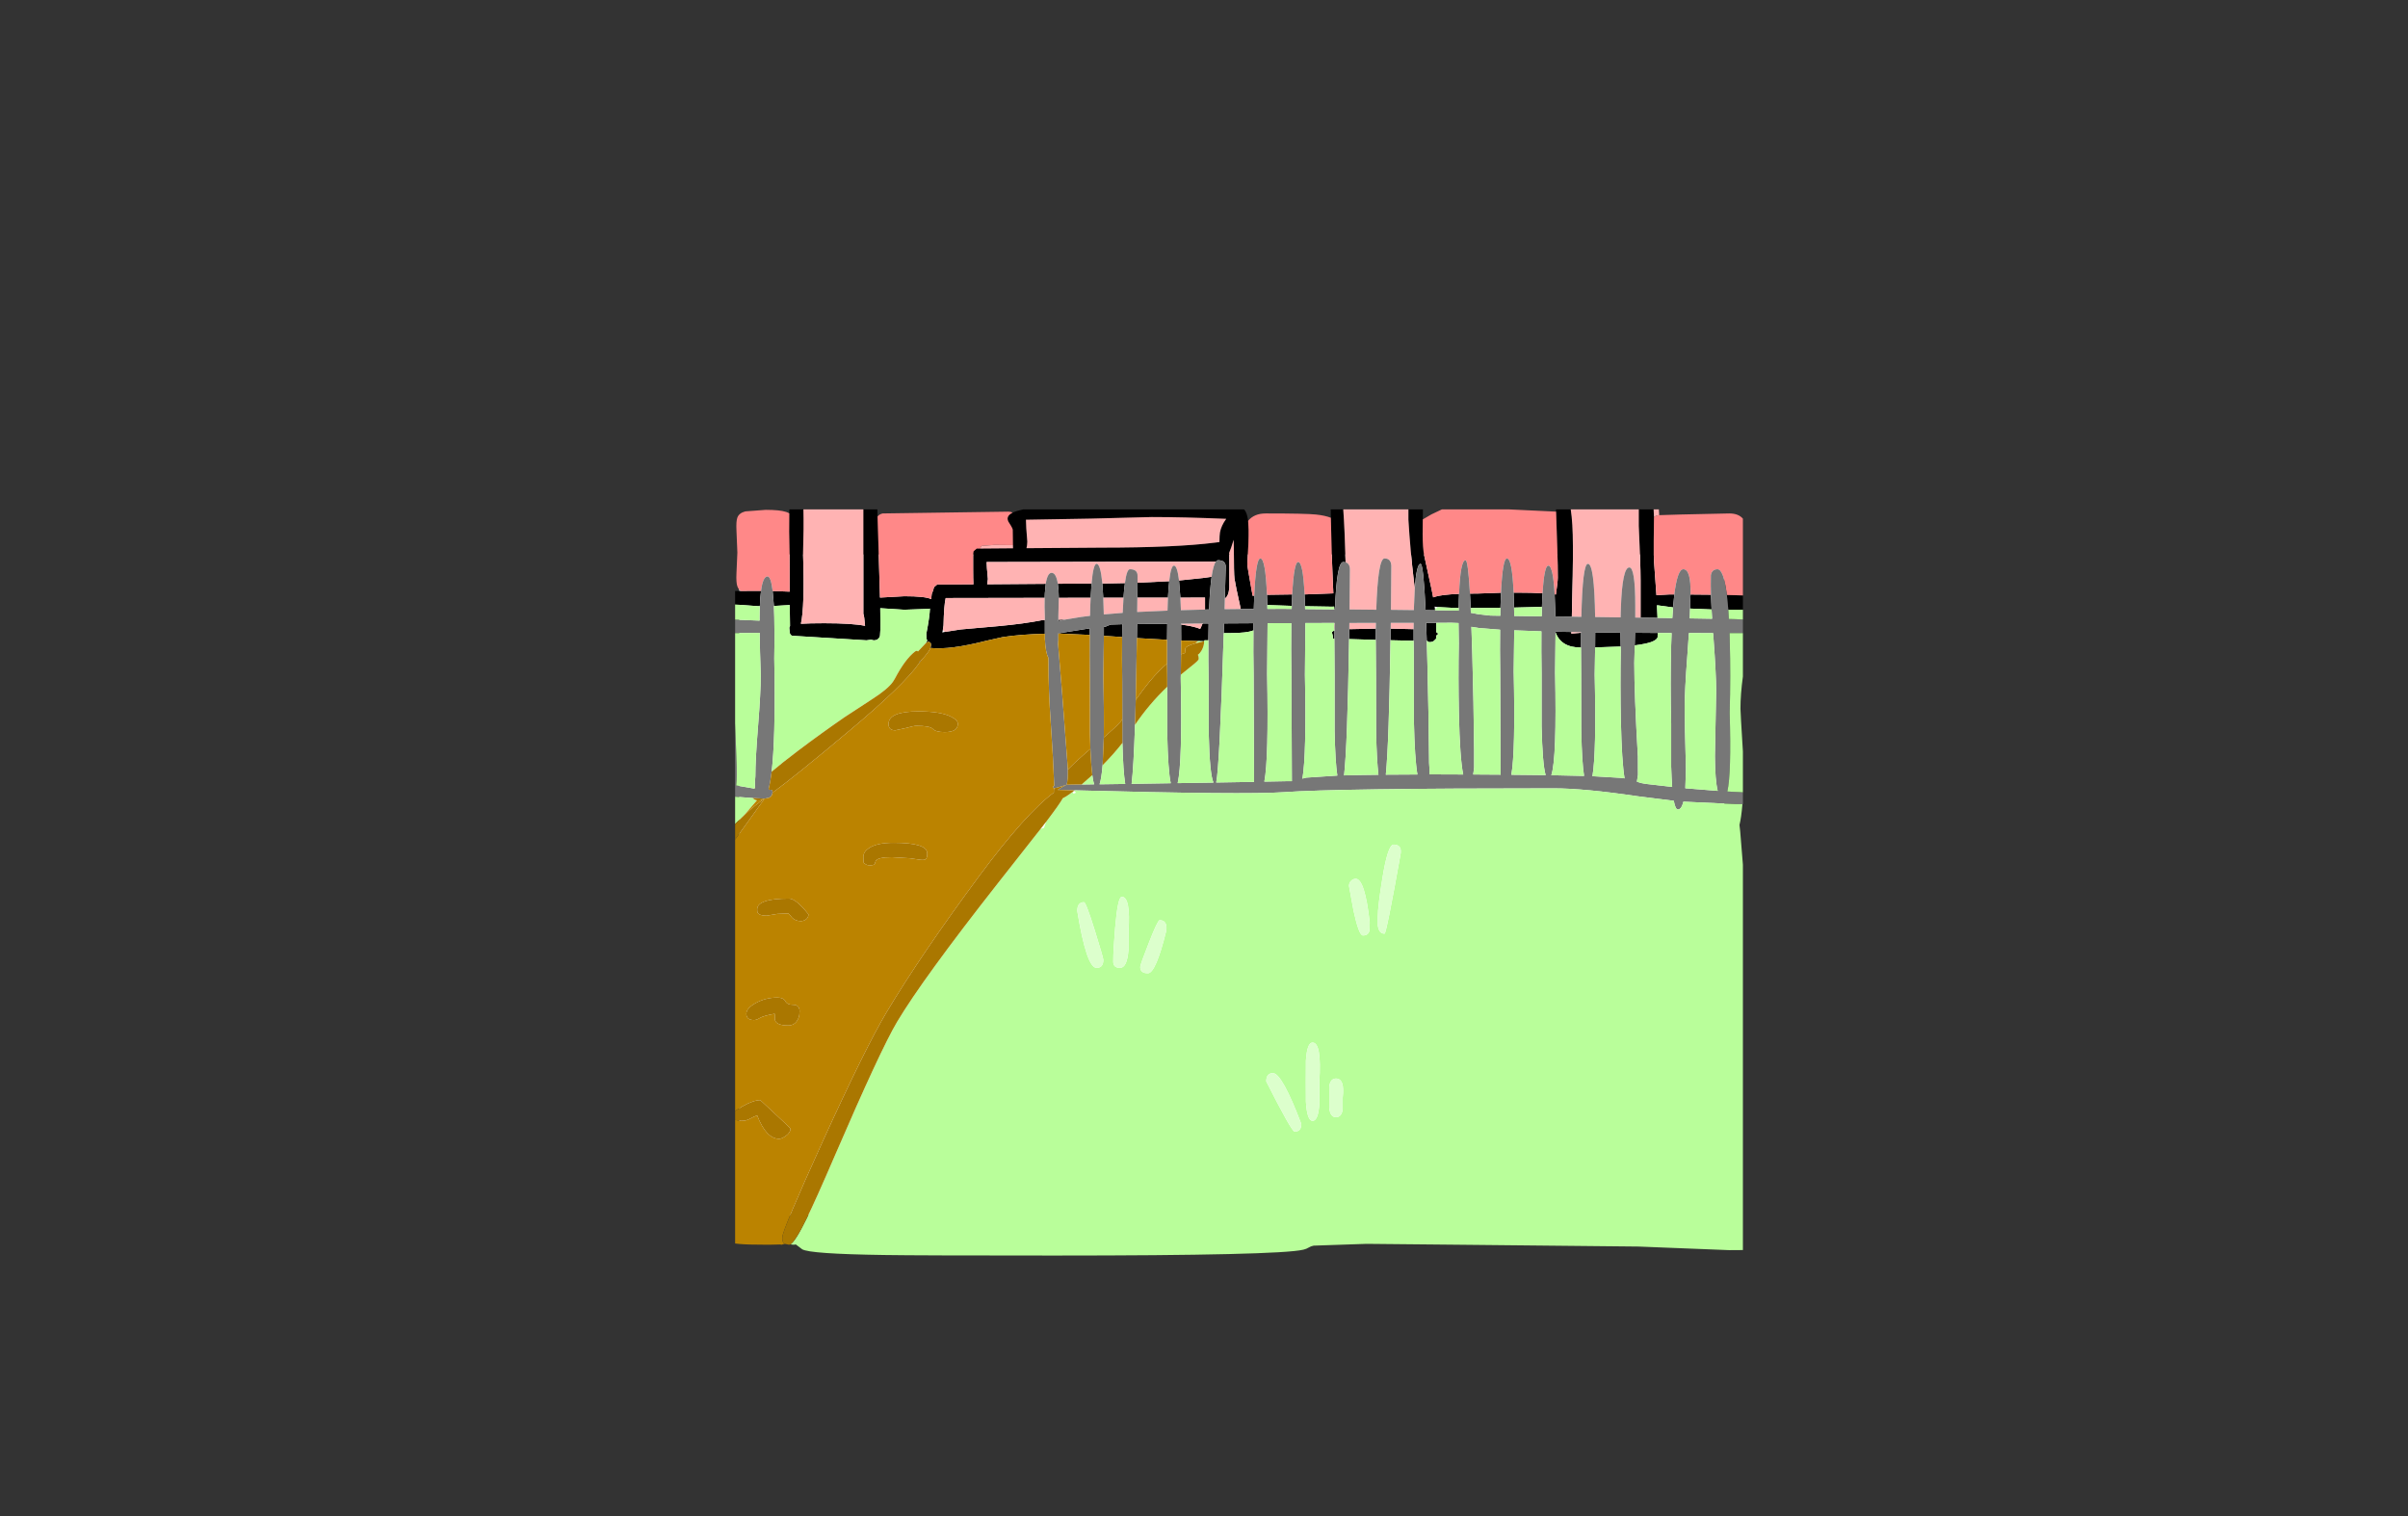 <?xml version="1.0" encoding="UTF-8" standalone="no"?>
<svg xmlns:xlink="http://www.w3.org/1999/xlink" height="842.55px" width="1337.95px" xmlns="http://www.w3.org/2000/svg">
  <rect width="100%" height="100%" fill="#333333" stroke="none"/>
  <g transform="matrix(1, 0, 0, 1, 407.45, 285.05)">
    <use height="4.5" transform="matrix(5.487, 0.0, 0.0, 81.567, 3.288, 23.017)" width="99.75" xlink:href="#shape0"/>
    <use height="414.6" transform="matrix(1.0, 0.0, 0.0, 1.0, 1.0, -2.0)" width="559.95" xlink:href="#shape1"/>
  </g>
  <defs>
    <g id="shape0" transform="matrix(1, 0, 0, 1, 49.85, -2.5)">
      <path d="M49.9 7.0 L-49.85 7.0 -49.85 2.5 49.9 2.5 49.9 7.0" fill="#ffffff" fill-rule="evenodd" stroke="none"/>
    </g>
    <g id="shape1" transform="matrix(1, 0, 0, 1, -1.0, 2.0)">
      <path d="M31.1 0.2 L31.15 -2.0 38.95 -2.0 Q39.2 7.75 38.75 22.5 39.7 52.3 37.55 61.55 42.2 61.25 50.5 61.25 66.15 61.25 73.2 62.7 72.75 57.05 72.25 56.0 L72.25 -2.0 80.05 -2.0 80.15 1.9 80.15 1.95 80.75 21.7 81.5 47.0 95.0 46.25 Q106.7 46.25 109.95 47.85 L110.25 45.0 Q111.25 42.75 111.5 41.25 L113.25 39.75 133.4 39.65 Q133.25 36.55 133.25 31.0 L133.25 24.25 Q133.25 22.0 133.5 21.25 L135.25 19.75 137.25 19.75 155.4 19.6 155.35 17.85 155.25 9.5 Q155.25 8.7 154.35 7.25 L152.8 4.75 Q151.35 1.7 155.15 -0.15 L155.25 -0.2 Q157.3 -1.2 161.05 -2.0 L283.75 -2.0 Q285.45 -0.45 286.05 4.35 L286.3 9.2 Q286.4 15.8 285.6 28.5 285.6 29.75 288.1 43.55 L288.5 45.7 288.55 46.05 288.7 46.0 289.45 45.9 289.2 53.3 281.95 53.35 Q278.9 39.6 278.45 36.4 278.1 33.9 278.1 19.0 L278.0 14.9 Q276.5 19.85 275.45 22.3 L275.6 22.75 275.6 41.5 Q275.15 46.4 273.1 47.45 L273.6 30.1 Q273.75 26.25 269.35 26.25 268.7 26.25 268.1 27.05 L268.1 27.0 140.75 27.25 Q140.75 29.5 141.45 36.7 L141.05 39.6 173.6 39.35 173.1 44.55 173.0 47.15 118.0 47.25 Q117.05 51.15 116.8 62.4 L116.4 65.1 116.1 66.4 117.65 66.05 126.4 64.7 147.35 62.85 Q161.55 61.55 171.85 59.5 L173.1 59.5 173.1 67.1 Q159.3 67.45 149.7 68.95 L140.5 71.0 Q120.4 76.15 109.55 75.0 L109.8 73.85 Q110.15 72.0 108.8 71.65 L108.0 71.55 106.9 72.4 107.65 71.0 107.85 70.7 107.5 70.5 Q107.25 69.6 107.25 67.1 109.1 57.65 109.25 53.1 L108.8 53.25 95.0 53.75 81.65 52.9 81.75 64.1 81.5 68.25 Q80.8 70.75 78.0 70.75 L76.5 70.4 74.0 70.75 33.25 68.25 Q31.25 68.25 31.25 65.25 31.05 64.0 31.15 63.5 31.2 63.15 31.5 62.9 L31.35 51.15 22.55 51.65 21.85 43.35 31.3 43.7 31.25 22.5 Q30.9 9.35 31.1 0.2 M332.0 2.65 L331.95 -2.0 338.9 -2.0 Q339.7 9.05 340.2 27.4 L338.85 27.25 Q335.25 27.25 334.3 53.55 L333.95 53.55 333.85 52.0 332.45 52.05 317.65 51.8 317.4 45.25 333.4 44.65 333.15 39.2 Q332.4 22.9 332.1 6.35 L332.0 2.65 M375.1 -2.0 L383.15 -2.0 383.15 -1.45 383.1 3.55 383.0 11.75 Q383.05 19.45 383.85 23.5 L388.0 42.55 388.85 46.9 389.3 46.7 Q393.15 45.35 403.25 44.95 L403.1 48.75 403.05 52.75 400.85 52.75 391.2 52.25 389.65 52.0 389.85 53.2 389.95 54.05 384.65 54.0 Q383.45 28.25 381.85 28.25 379.6 28.25 378.65 41.95 L378.15 37.9 Q376.15 20.95 375.1 3.75 L375.1 -2.0 M457.15 -0.75 L457.1 -1.85 457.1 -2.0 465.3 -2.0 Q466.45 5.2 466.5 18.25 466.6 31.95 465.9 57.6 L456.8 57.5 456.35 45.2 457.05 45.3 Q458.1 38.15 458.1 36.0 458.1 23.55 457.15 -0.75 M503.1 -2.0 L511.35 -2.0 511.55 2.3 511.55 2.45 511.4 15.65 Q511.3 23.75 511.6 27.5 L512.9 45.65 520.35 45.25 522.85 45.25 522.15 52.45 513.2 51.25 513.5 58.25 504.1 58.15 504.1 37.5 Q504.1 27.75 503.1 7.1 L503.1 -2.0 M560.95 45.8 L560.95 53.75 553.85 53.75 552.85 53.75 552.05 45.55 560.95 45.8 M1.0 50.85 L1.0 43.35 4.15 43.3 14.0 43.25 15.4 43.25 Q14.9 46.75 14.75 51.75 L13.5 51.75 1.8 50.9 1.0 50.85 M543.2 45.4 L543.55 53.6 531.6 53.1 531.6 50.1 531.85 45.3 543.2 45.4 M449.65 44.6 Q449.4 47.95 449.3 52.15 L433.8 52.55 433.55 44.25 435.35 44.25 Q443.9 44.25 449.65 44.6 M426.55 44.3 L426.25 52.65 409.7 52.75 409.3 44.8 413.85 44.75 426.55 44.3 M310.55 45.25 L310.3 51.6 296.7 51.15 296.5 45.45 310.55 45.25 M265.75 35.45 Q264.8 42.1 264.35 53.6 L262.1 53.65 262.1 47.0 248.4 47.05 247.65 37.5 261.1 36.1 265.75 35.45 M242.2 37.9 Q241.8 41.65 241.5 47.05 L224.5 47.05 224.6 38.75 242.2 37.9 M217.6 38.95 Q217.1 42.25 216.8 47.1 L205.55 47.1 205.05 39.2 217.6 38.95 M199.05 39.25 L198.55 47.1 180.85 47.15 Q180.8 42.4 180.3 39.3 L190.35 39.25 199.05 39.25 M184.25 59.25 L180.6 60.1 180.6 59.3 182.35 59.25 184.25 59.25 M180.6 67.0 L180.6 66.75 181.35 66.75 197.1 64.25 198.05 64.1 198.05 67.75 181.6 67.0 180.6 67.0 M513.6 66.65 L513.6 66.85 513.55 69.15 Q512.95 70.65 509.85 71.75 506.75 72.8 500.85 73.55 L501.0 66.55 513.6 66.65 M478.85 74.7 L478.9 66.35 492.95 66.5 493.05 74.2 478.85 74.7 M465.65 66.1 L465.6 67.0 471.05 66.55 471.0 74.75 470.85 74.75 Q459.85 74.75 456.85 66.25 L456.85 65.95 465.65 66.1 M357.0 64.25 L356.95 70.5 342.15 70.05 342.25 64.55 357.0 64.25 M334.0 65.35 L333.95 69.8 333.35 69.75 Q333.1 70.75 333.1 68.25 L332.65 66.5 Q332.6 65.75 334.0 65.35 M390.55 61.05 L390.6 63.25 390.6 66.25 Q392.45 67.1 390.6 68.1 L390.6 68.55 Q390.55 69.9 390.3 70.1 L389.95 70.35 Q389.0 71.75 386.85 71.75 386.15 71.75 385.45 71.0 L385.3 71.0 384.95 61.05 390.55 61.05 M365.15 70.7 L365.25 64.25 378.0 64.55 378.0 71.0 365.15 70.7 M270.1 16.15 Q270.15 12.15 270.4 10.8 271.05 7.1 273.85 3.25 249.85 2.25 232.5 2.25 199.85 3.25 162.6 3.75 162.6 7.3 163.35 15.9 163.3 18.05 162.9 19.55 L204.35 19.25 Q245.8 19.25 267.75 16.45 L270.1 16.15 M272.5 66.75 L272.7 61.35 289.05 61.25 289.0 65.2 Q285.55 66.75 275.35 66.75 L272.5 66.75 M260.9 61.4 L264.1 61.4 Q263.95 65.95 263.95 70.7 L262.85 70.75 261.85 70.7 261.6 71.25 258.15 71.15 248.85 70.85 248.8 61.95 Q254.4 62.75 257.6 63.75 L259.4 64.4 260.15 62.85 Q260.25 62.0 260.9 61.4 M224.25 69.5 L224.35 61.7 241.1 61.55 241.0 70.45 224.25 69.5 M205.9 68.25 L205.9 63.25 206.6 63.25 209.6 62.0 216.15 61.8 216.05 68.95 215.6 68.9 205.9 68.25 M104.35 81.85 L103.15 83.6 103.45 82.6 104.35 81.85" fill="#000000" fill-rule="evenodd" stroke="none"/>
      <path d="M4.15 43.3 Q2.8 42.3 2.25 40.75 1.5 38.65 1.75 33.45 L2.25 22.0 1.75 9.75 Q1.5 4.5 2.25 2.55 3.2 0.0 6.7 -0.9 L18.0 -1.75 Q25.8 -1.75 29.3 -0.6 30.3 -0.3 31.1 0.2 30.9 9.35 31.25 22.5 L31.3 43.7 21.85 43.35 Q20.9 35.25 19.0 35.25 16.45 35.25 15.4 43.25 L14.0 43.25 4.15 43.3 M80.15 1.9 Q81.35 0.55 83.0 0.25 L152.85 -0.75 Q154.2 -0.75 155.15 -0.15 151.35 1.7 152.8 4.75 L154.35 7.25 Q155.25 8.7 155.25 9.5 L155.35 17.85 145.05 17.75 138.05 18.3 Q137.45 18.65 137.25 19.75 L135.25 19.75 133.5 21.25 Q133.25 22.0 133.25 24.25 L133.25 31.0 Q133.25 36.55 133.4 39.65 L113.25 39.75 111.5 41.25 Q111.25 42.75 110.25 45.0 L109.95 47.85 Q106.7 46.25 95.0 46.25 L81.5 47.0 80.75 21.7 80.15 1.95 80.15 1.9 M286.05 4.35 Q289.35 0.25 295.85 0.25 318.3 0.25 323.75 0.85 328.9 1.4 332.0 2.65 L332.1 6.35 Q332.4 22.9 333.15 39.2 L333.4 44.65 317.4 45.25 Q316.55 27.25 313.85 27.25 311.5 27.25 310.55 45.25 L296.5 45.45 Q295.65 25.25 292.85 25.25 290.35 25.25 289.45 45.9 L288.7 46.0 288.5 45.7 288.1 43.55 Q285.6 29.75 285.6 28.5 286.4 15.8 286.3 9.2 L286.05 4.35 M383.1 3.55 L387.9 0.75 393.7 -2.0 431.05 -2.0 457.15 -0.75 Q458.1 23.55 458.1 36.0 458.1 38.15 457.05 45.3 L456.35 45.2 Q455.45 29.25 452.85 29.25 450.55 29.25 449.65 44.6 443.9 44.25 435.35 44.25 L433.55 44.25 Q432.7 25.25 429.85 25.25 427.45 25.25 426.55 44.3 L413.85 44.75 409.3 44.8 Q408.2 26.25 406.85 26.25 404.0 26.25 403.25 44.95 393.15 45.35 389.3 46.7 L388.85 46.9 388.0 42.55 383.85 23.5 Q383.05 19.45 383.0 11.75 L383.1 3.55 M514.45 1.2 Q518.95 0.95 553.35 0.25 558.5 0.25 560.95 3.15 L560.95 45.8 552.05 45.55 Q550.25 31.25 546.85 31.25 543.75 31.25 543.15 34.5 L543.1 40.1 543.2 45.4 531.85 45.3 Q532.15 31.25 527.85 31.25 524.6 31.25 522.85 45.25 L520.35 45.25 512.9 45.65 511.6 27.5 Q511.3 23.75 511.4 15.65 L511.55 2.45 511.55 2.3 Q512.65 1.35 513.85 1.25 L514.45 1.2" fill="#ff8888" fill-rule="evenodd" stroke="none"/>
      <path d="M38.95 -2.0 L72.25 -2.0 72.25 56.0 Q72.75 57.05 73.2 62.7 66.15 61.25 50.5 61.25 42.2 61.25 37.55 61.55 39.7 52.3 38.75 22.5 39.2 7.75 38.95 -2.0 M338.9 -2.0 L375.1 -2.0 375.1 3.75 Q376.15 20.95 378.15 37.9 L378.65 41.95 378.15 53.0 378.15 53.95 365.4 53.8 365.6 29.5 Q365.5 25.25 361.85 25.25 358.15 25.25 357.25 53.75 L342.4 53.6 342.6 31.5 Q342.6 28.1 340.2 27.4 339.7 9.05 338.9 -2.0 M465.3 -2.0 L503.1 -2.0 503.1 7.1 Q504.1 27.75 504.1 37.5 L504.1 58.15 501.15 58.1 501.15 51.2 Q501.1 30.25 497.85 30.25 493.95 30.25 493.15 52.8 L493.0 58.0 478.85 57.8 Q478.4 28.25 474.85 28.25 471.85 28.25 471.2 57.7 L465.9 57.6 Q466.6 31.95 466.5 18.25 466.45 5.2 465.3 -2.0 M511.35 -2.0 L514.25 -2.0 514.45 1.2 513.85 1.25 Q512.65 1.35 511.55 2.3 L511.35 -2.0 M281.95 53.35 L272.95 53.45 273.1 47.45 Q275.15 46.4 275.6 41.5 L275.6 22.75 275.45 22.3 Q276.5 19.85 278.0 14.9 L278.1 19.0 Q278.1 33.9 278.45 36.4 278.9 39.6 281.95 53.35 M268.1 27.05 Q266.7 28.95 265.75 35.45 L261.1 36.1 247.65 37.5 Q246.65 29.25 244.85 29.25 243.15 29.25 242.2 37.9 L224.6 38.75 224.6 35.1 Q224.75 31.25 220.35 31.25 218.6 31.25 217.6 38.95 L205.05 39.2 Q204.0 28.25 201.85 28.25 200.0 28.25 199.05 39.25 L190.35 39.25 180.3 39.3 Q179.35 33.25 176.85 33.25 174.55 33.25 173.6 39.35 L141.05 39.6 141.45 36.7 Q140.75 29.5 140.75 27.25 L268.1 27.0 268.1 27.05 M262.1 53.65 L248.7 54.0 248.4 47.05 262.1 47.0 262.1 53.65 M241.5 47.05 L241.25 54.25 224.4 55.0 224.5 47.05 241.5 47.05 M216.8 47.1 L216.35 55.5 205.85 56.35 205.55 47.1 216.8 47.1 M198.55 47.1 Q198.3 51.6 198.2 57.15 L193.35 57.75 184.25 59.25 182.35 59.25 180.6 59.3 180.6 57.35 180.85 47.15 198.55 47.1 M173.0 47.15 Q172.85 51.95 173.1 57.6 L173.1 59.5 171.85 59.5 Q161.55 61.55 147.35 62.85 L126.4 64.7 117.65 66.05 116.4 65.1 116.8 62.4 Q117.05 51.15 118.0 47.25 L173.0 47.15 M465.65 66.1 L471.05 66.2 471.05 66.55 465.6 67.0 465.65 66.1 M357.0 64.25 L342.25 64.55 342.3 61.1 357.05 61.05 357.0 64.25 M333.9 61.1 L334.1 61.1 334.0 65.35 Q333.55 63.9 333.9 61.1 M378.0 64.55 L365.25 64.25 365.3 61.05 378.05 61.05 378.0 64.55 M288.5 45.7 L288.7 46.0 288.55 46.05 288.5 45.7 M270.1 16.15 L267.75 16.45 Q245.8 19.25 204.35 19.25 L162.9 19.55 Q163.3 18.05 163.35 15.9 162.6 7.3 162.6 3.75 199.85 3.25 232.5 2.25 249.85 2.25 273.85 3.25 271.05 7.1 270.4 10.8 270.15 12.15 270.1 16.15 M260.9 61.4 Q260.25 62.0 260.15 62.85 L259.4 64.4 257.6 63.75 Q254.4 62.75 248.8 61.95 L248.8 61.5 260.9 61.4 M137.25 19.75 Q137.45 18.65 138.05 18.3 L145.05 17.75 155.35 17.85 155.4 19.6 137.25 19.75" fill="#ffb3b3" fill-rule="evenodd" stroke="none"/>
      <path d="M560.95 59.2 L560.95 66.75 558.35 66.75 553.55 66.75 553.65 70.9 Q554.2 90.8 553.6 110.85 554.6 144.9 552.3 154.75 L560.95 155.2 560.95 161.75 560.7 161.75 556.85 161.75 527.9 160.4 Q526.8 164.75 524.85 164.75 523.45 164.75 522.55 159.9 L502.55 157.4 Q472.7 153.0 455.85 153.0 335.1 153.0 305.5 155.15 284.65 156.6 189.6 154.1 L180.2 153.85 Q182.9 152.05 185.25 151.0 L188.4 150.9 193.55 150.85 200.45 150.75 Q199.9 148.95 199.45 145.6 198.8 140.3 198.4 131.1 L198.15 122.25 198.1 90.75 Q197.9 78.85 198.05 67.75 L198.05 64.1 197.1 64.25 181.35 66.75 180.6 66.75 180.6 67.0 180.6 70.5 180.45 72.75 182.6 98.75 185.6 138.5 185.85 142.6 Q186.0 148.0 185.25 151.0 179.8 152.75 178.3 152.9 L177.7 152.75 Q177.45 152.1 177.9 151.8 L178.3 151.65 Q177.8 137.3 176.35 116.2 175.1 98.15 175.1 82.6 L175.05 80.4 Q173.5 77.75 173.1 69.85 L173.1 67.1 173.1 59.5 173.1 57.6 Q172.85 51.95 173.0 47.15 L173.1 44.55 173.6 39.35 Q174.55 33.25 176.85 33.25 179.35 33.25 180.3 39.3 180.8 42.4 180.85 47.15 L180.6 57.35 180.6 59.3 180.6 60.1 184.25 59.25 193.35 57.75 198.2 57.15 Q198.3 51.6 198.55 47.1 L199.05 39.25 Q200.0 28.25 201.85 28.25 204.0 28.25 205.05 39.2 L205.55 47.1 205.85 56.35 216.35 55.5 216.8 47.1 Q217.1 42.25 217.6 38.95 218.6 31.25 220.35 31.25 224.75 31.25 224.6 35.1 L224.6 38.75 224.5 47.05 224.4 55.0 241.25 54.25 241.5 47.05 Q241.8 41.65 242.2 37.9 243.15 29.25 244.85 29.25 246.65 29.25 247.65 37.5 L248.4 47.05 248.7 54.0 262.1 53.65 264.35 53.6 Q264.8 42.1 265.75 35.45 266.7 28.95 268.1 27.05 268.7 26.25 269.35 26.25 273.75 26.25 273.6 30.1 L273.1 47.45 272.95 53.45 281.95 53.35 289.2 53.3 289.45 45.9 Q290.35 25.25 292.85 25.25 295.65 25.25 296.5 45.45 L296.7 51.15 296.75 53.3 304.85 53.25 310.25 53.3 310.3 51.6 310.55 45.25 Q311.5 27.25 313.85 27.25 316.55 27.25 317.4 45.25 L317.65 51.8 317.7 53.4 333.95 53.55 334.3 53.55 Q335.25 27.25 338.85 27.25 L340.2 27.4 Q342.6 28.1 342.6 31.5 L342.4 53.6 357.25 53.75 Q358.15 25.25 361.85 25.25 365.5 25.25 365.6 29.5 L365.4 53.8 378.15 53.95 378.15 53.0 378.65 41.95 Q379.6 28.25 381.85 28.25 383.45 28.25 384.65 54.0 L389.95 54.05 402.85 54.25 403.0 54.3 403.0 54.25 403.05 52.75 403.1 48.75 403.25 44.95 Q404.0 26.25 406.85 26.25 408.2 26.25 409.3 44.8 L409.7 52.75 409.8 55.45 414.0 56.25 420.6 57.0 426.15 57.1 426.15 56.55 426.25 52.65 426.55 44.3 Q427.45 25.25 429.85 25.25 432.7 25.25 433.55 44.25 L433.8 52.55 433.9 57.2 449.15 57.4 449.3 52.15 Q449.4 47.95 449.65 44.6 450.55 29.25 452.85 29.25 455.45 29.25 456.35 45.2 L456.8 57.5 465.9 57.6 471.2 57.7 Q471.85 28.25 474.85 28.25 478.4 28.25 478.85 57.8 L493.0 58.0 493.15 52.8 Q493.95 30.25 497.85 30.25 501.1 30.25 501.15 51.2 L501.15 58.1 504.1 58.15 513.5 58.25 521.75 58.4 522.15 52.45 522.85 45.25 Q524.6 31.25 527.85 31.25 532.15 31.25 531.85 45.3 L531.6 50.1 531.6 53.1 531.4 58.55 543.85 58.75 543.55 53.6 543.2 45.4 543.1 40.1 543.15 34.5 Q543.75 31.25 546.85 31.25 550.25 31.25 552.05 45.55 L552.85 53.75 553.15 58.9 557.0 59.0 560.95 59.2 M1.0 157.65 L1.0 116.8 1.75 137.0 Q2.25 146.25 1.6 151.4 L11.75 153.15 12.1 153.2 12.05 152.75 Q11.85 150.05 12.25 146.25 12.25 136.95 13.75 118.4 15.25 99.85 15.25 90.0 14.75 76.4 14.65 66.6 L1.0 66.75 1.0 59.25 14.6 59.8 14.6 57.45 Q14.6 54.4 14.75 51.75 14.9 46.75 15.4 43.25 16.45 35.25 19.0 35.25 20.9 35.25 21.85 43.35 L22.55 51.65 22.75 57.85 Q23.05 69.2 22.75 80.75 L22.95 93.8 Q23.1 108.45 22.75 120.5 22.35 134.8 21.3 143.75 20.6 149.6 19.65 153.15 L19.75 153.8 21.35 153.85 Q21.75 153.95 21.75 155.1 L21.75 155.45 Q21.6 157.5 19.75 158.25 L17.4 158.7 17.35 158.7 17.3 158.7 16.95 158.7 10.85 158.4 1.0 157.65 M500.85 73.55 L500.6 83.25 Q500.6 100.5 502.6 135.35 L502.65 145.5 502.05 149.3 Q504.2 150.15 506.85 150.5 L521.65 152.2 Q521.3 147.5 521.1 141.0 L521.1 117.0 Q520.55 94.75 521.1 73.5 L521.35 66.7 513.6 66.65 501.0 66.55 500.85 73.55 M493.05 74.2 L492.95 66.5 478.9 66.35 478.85 74.7 478.6 89.85 Q479.6 133.3 477.35 146.25 L493.4 147.2 495.2 147.45 Q493.65 138.15 493.15 115.2 492.75 95.9 493.1 76.35 L493.05 74.2 M530.95 66.7 L530.1 79.0 Q528.6 98.5 528.6 108.25 528.6 116.3 529.3 142.55 L528.95 152.95 546.95 154.4 Q545.5 148.65 545.4 135.2 L546.1 99.0 Q546.1 89.7 544.6 69.35 L544.4 66.75 530.95 66.7 M410.1 63.25 L410.6 78.65 Q411.35 104.9 411.6 131.35 L411.6 141.5 411.1 145.3 426.35 145.4 426.1 88.0 Q425.9 76.35 426.05 64.85 L414.2 63.9 410.1 63.25 M433.6 88.0 Q434.6 132.45 432.3 145.45 L451.35 145.65 Q449.6 139.85 449.1 118.4 L449.1 88.75 Q448.9 76.8 449.0 65.75 L433.9 65.2 433.6 88.0 M471.05 66.55 L471.05 66.2 465.65 66.1 456.85 65.95 456.85 66.25 456.6 88.6 Q457.6 136.65 454.5 145.7 L472.7 146.1 Q471.5 138.55 471.15 121.1 L471.1 90.1 471.0 74.75 471.05 66.55 M356.95 70.5 L357.0 64.25 357.05 61.05 342.3 61.1 342.25 64.55 342.15 70.05 Q341.2 129.65 339.35 145.8 347.5 145.55 358.45 145.45 357.5 137.6 357.15 121.5 L357.1 90.0 356.95 70.5 M334.0 65.35 L334.1 61.1 333.9 61.1 317.85 61.15 317.6 90.0 Q318.5 134.75 316.2 147.6 L318.3 147.05 335.6 145.9 Q334.45 138.4 334.1 121.25 L334.1 90.5 333.95 69.8 334.0 65.35 M385.3 71.0 L385.65 83.55 Q386.35 111.2 386.6 139.0 386.95 142.65 386.8 145.25 L392.35 145.25 405.55 145.3 Q403.7 136.6 403.15 111.2 402.75 91.9 403.1 72.35 L402.95 61.15 399.1 61.0 390.55 61.05 384.95 61.05 385.3 71.0 M365.25 64.25 L365.15 70.7 Q364.3 128.15 362.55 145.4 L380.1 145.3 Q378.6 136.45 378.15 115.65 L378.1 79.25 378.0 71.0 378.0 64.55 378.05 61.05 365.3 61.05 365.25 64.25 M289.0 65.2 L289.05 61.25 272.7 61.35 272.5 66.75 Q270.15 141.55 268.3 149.75 L289.35 149.4 289.1 89.5 Q288.85 77.3 289.0 65.2 M263.95 70.7 Q263.95 65.95 264.1 61.4 L260.9 61.4 248.8 61.5 248.8 61.95 248.85 70.85 248.8 78.55 248.65 89.85 248.6 91.6 Q249.55 138.65 246.9 150.1 L266.8 149.8 Q264.7 145.45 264.15 122.5 L264.1 94.0 Q263.85 81.85 263.95 70.7 M304.05 61.2 L296.85 61.25 296.6 89.5 Q297.5 136.75 295.05 149.25 L308.6 149.0 310.35 149.0 310.1 90.0 Q309.85 75.55 310.05 61.2 L304.05 61.2 M241.0 70.45 L241.1 61.55 224.35 61.7 224.25 69.5 223.6 103.85 223.2 117.7 Q222.4 141.6 221.3 150.5 L243.05 150.15 Q241.55 143.2 241.1 122.9 L241.1 96.55 241.1 91.75 241.0 83.7 241.0 70.45 M216.05 68.95 L216.15 61.8 209.6 62.0 206.6 63.25 205.9 63.25 205.9 68.25 205.6 90.6 Q206.05 111.0 205.85 124.7 L205.2 140.15 Q204.55 147.7 203.5 150.75 L217.75 150.55 Q216.6 143.65 216.2 127.75 L216.15 125.25 216.15 114.7 216.1 93.75 Q215.85 80.85 216.05 68.95" fill="#777777" fill-rule="evenodd" stroke="none"/>
      <path d="M560.95 53.75 L560.95 59.2 557.0 59.0 553.15 58.9 552.85 53.75 553.85 53.75 560.95 53.75 M560.95 66.75 L560.95 90.85 Q559.6 100.65 559.6 108.75 559.6 110.8 560.95 132.5 L560.95 155.2 552.3 154.75 Q554.6 144.9 553.6 110.85 554.2 90.8 553.65 70.9 L553.55 66.75 558.35 66.75 560.95 66.75 M560.7 161.75 Q560.05 169.35 559.05 173.35 L559.45 176.9 560.95 195.4 560.95 409.55 553.35 409.6 502.85 407.6 408.85 406.65 351.85 406.1 322.45 407.1 Q320.9 407.4 319.7 408.15 318.45 408.95 316.7 409.35 302.9 412.6 178.35 412.6 102.5 412.6 83.75 412.3 42.3 411.7 38.25 409.1 L34.75 406.45 33.5 406.6 31.7 406.4 Q34.45 404.85 40.75 392.0 45.7 381.95 56.3 357.35 81.85 298.1 91.0 282.75 105.25 258.85 146.85 205.9 L170.65 175.65 Q171.65 175.2 172.6 175.0 L173.85 171.55 Q181.35 161.7 183.1 158.45 185.0 157.65 188.7 154.85 L188.7 155.8 189.9 155.75 190.3 155.1 189.35 154.5 189.35 154.35 189.6 154.1 Q284.65 156.6 305.5 155.15 335.1 153.0 455.85 153.0 472.7 153.0 502.55 157.4 L522.55 159.9 Q523.45 164.75 524.85 164.75 526.8 164.75 527.9 160.4 L556.85 161.75 560.7 161.75 M1.0 172.8 L1.0 157.65 10.85 158.4 Q11.55 159.35 13.15 159.65 L5.95 168.0 1.0 172.8 M1.0 116.8 L1.0 66.75 14.65 66.6 Q14.75 76.4 15.25 90.0 15.25 99.85 13.75 118.4 12.25 136.95 12.25 146.25 11.85 150.05 12.05 152.75 L11.75 153.15 1.6 151.4 Q2.25 146.25 1.75 137.0 L1.0 116.8 M1.0 59.25 L1.0 50.85 1.8 50.9 13.5 51.75 14.75 51.75 Q14.6 54.4 14.6 57.45 L14.6 59.8 1.0 59.25 M543.55 53.6 L543.85 58.75 531.4 58.55 531.6 53.1 543.55 53.6 M522.15 52.45 L521.75 58.4 513.5 58.25 513.2 51.25 522.15 52.45 M449.3 52.15 L449.15 57.4 433.9 57.2 433.8 52.55 449.3 52.15 M426.25 52.65 L426.15 56.55 426.15 57.1 420.6 57.0 414.0 56.25 409.8 55.45 409.7 52.75 426.25 52.65 M403.05 52.75 L403.0 54.25 403.0 54.3 402.85 54.25 389.95 54.05 389.85 53.2 391.3 52.65 391.2 52.25 400.85 52.75 403.05 52.75 M333.95 53.55 L317.7 53.4 317.65 51.8 332.45 52.05 333.85 52.0 333.95 53.55 M310.3 51.6 L310.25 53.3 304.85 53.25 296.75 53.3 296.7 51.15 310.3 51.6 M199.45 145.6 Q199.9 148.95 200.45 150.75 L193.55 150.85 198.25 146.7 199.45 145.6 M500.85 73.55 Q506.75 72.8 509.85 71.75 512.95 70.65 513.55 69.15 L513.6 66.85 513.6 66.65 521.35 66.7 521.1 73.5 Q520.55 94.75 521.1 117.0 L521.1 141.0 Q521.3 147.5 521.65 152.2 L506.85 150.5 Q504.2 150.15 502.05 149.3 L502.65 145.5 502.6 135.35 Q500.6 100.5 500.6 83.25 L500.85 73.55 M478.85 74.7 L493.05 74.2 493.1 76.35 Q492.75 95.9 493.15 115.2 493.65 138.15 495.2 147.45 L493.4 147.2 477.35 146.25 Q479.6 133.3 478.6 89.85 L478.85 74.7 M530.95 66.7 L544.4 66.75 544.6 69.35 Q546.1 89.7 546.1 99.0 L545.4 135.2 Q545.5 148.65 546.95 154.4 L528.95 152.95 529.3 142.55 Q528.6 116.3 528.6 108.25 528.6 98.5 530.1 79.0 L530.95 66.7 M433.6 88.0 L433.9 65.2 449.0 65.75 Q448.9 76.8 449.1 88.75 L449.1 118.4 Q449.6 139.85 451.35 145.65 L432.3 145.45 Q434.6 132.45 433.6 88.0 M410.1 63.25 L414.2 63.9 426.05 64.85 Q425.9 76.35 426.1 88.0 L426.35 145.4 411.1 145.3 411.6 141.5 411.6 131.35 Q411.35 104.9 410.6 78.65 L410.1 63.25 M471.0 74.75 L471.1 90.1 471.15 121.1 Q471.5 138.55 472.7 146.1 L454.5 145.7 Q457.6 136.65 456.6 88.6 L456.85 66.25 Q459.85 74.75 470.85 74.75 L471.0 74.75 M342.15 70.05 L356.95 70.5 357.1 90.0 357.15 121.5 Q357.5 137.6 358.45 145.45 347.5 145.55 339.35 145.8 341.2 129.65 342.15 70.05 M333.9 61.1 Q333.55 63.9 334.0 65.35 332.6 65.75 332.65 66.5 L333.1 68.25 Q333.1 70.75 333.35 69.75 L333.95 69.8 334.1 90.5 334.1 121.25 Q334.45 138.4 335.6 145.9 L318.3 147.05 316.2 147.6 Q318.5 134.75 317.6 90.0 L317.85 61.15 333.9 61.1 M390.55 61.05 L399.1 61.0 402.95 61.15 403.1 72.35 Q402.75 91.9 403.15 111.2 403.7 136.6 405.55 145.3 L392.35 145.25 386.8 145.25 Q386.95 142.65 386.6 139.0 386.35 111.2 385.65 83.55 L385.3 71.0 385.45 71.0 Q386.15 71.75 386.85 71.75 389.0 71.75 389.95 70.35 L390.3 70.1 Q390.55 69.9 390.6 68.55 L390.6 68.1 Q392.45 67.1 390.6 66.25 L390.6 63.25 390.55 61.05 M365.15 70.7 L378.0 71.0 378.1 79.25 378.15 115.65 Q378.6 136.45 380.1 145.3 L362.55 145.4 Q364.3 128.15 365.15 70.7 M325.65 327.75 L325.6 316.1 Q327.0 294.25 321.85 294.25 318.8 294.25 318.15 304.25 L318.1 316.25 318.15 327.15 Q318.8 337.75 321.85 337.75 325.1 337.75 325.65 327.75 M331.1 330.6 Q331.7 335.75 334.85 335.75 338.0 335.75 338.6 331.25 L338.6 324.85 Q339.85 314.25 334.85 314.25 331.7 314.25 331.1 318.75 L331.1 325.1 331.1 330.6 M343.4 204.25 Q342.1 205.4 342.1 207.25 L344.65 221.15 Q347.6 234.75 349.85 234.75 352.7 234.75 353.4 232.25 353.6 231.4 353.6 227.35 350.85 203.25 345.85 203.25 344.5 203.25 343.4 204.25 M370.6 190.35 Q372.0 184.25 366.85 184.25 363.65 184.25 360.6 203.25 358.1 218.75 358.1 224.25 L358.1 229.15 Q358.7 233.75 361.85 233.75 362.85 233.75 370.6 190.35 M272.5 66.75 L275.35 66.75 Q285.55 66.75 289.0 65.2 288.85 77.3 289.1 89.5 L289.35 149.4 268.3 149.75 Q270.15 141.55 272.5 66.75 M258.15 71.15 L261.6 71.25 261.85 70.7 262.85 70.75 263.95 70.7 Q263.85 81.85 264.1 94.0 L264.15 122.5 Q264.7 145.45 266.8 149.8 L246.9 150.1 Q249.55 138.65 248.6 91.6 L248.65 89.85 255.2 84.55 Q258.6 81.85 258.6 81.1 258.65 79.7 258.1 78.8 259.25 78.0 260.1 76.55 261.6 74.0 261.6 71.25 L256.7 72.45 258.15 71.15 M304.05 61.2 L310.05 61.2 Q309.85 75.55 310.1 90.0 L310.35 149.0 308.6 149.0 295.05 149.25 Q297.5 136.75 296.6 89.5 L296.85 61.25 304.05 61.2 M241.1 96.55 L241.1 122.9 Q241.55 143.2 243.05 150.15 L221.3 150.5 Q222.4 141.6 223.2 117.7 230.95 106.25 241.1 96.55 M216.2 127.75 Q216.6 143.65 217.75 150.55 L203.5 150.75 Q204.55 147.7 205.2 140.15 211.45 133.85 216.2 127.75 M22.55 51.65 L31.35 51.15 31.5 62.9 Q31.2 63.15 31.15 63.5 31.05 64.0 31.25 65.25 31.25 68.25 33.25 68.25 L74.0 70.75 76.5 70.4 78.0 70.75 Q80.8 70.75 81.5 68.25 L81.75 64.1 81.65 52.9 95.0 53.75 108.8 53.25 109.25 53.1 Q109.1 57.65 107.25 67.1 107.25 69.6 107.5 70.5 L107.85 70.7 107.65 71.0 106.9 72.4 102.6 76.95 Q102.0 76.2 101.0 76.95 95.5 81.15 89.85 91.9 L88.65 93.85 Q85.65 98.0 77.2 103.4 L61.75 113.5 Q48.7 122.5 35.85 132.2 27.05 138.85 21.3 143.75 22.35 134.8 22.75 120.5 23.1 108.45 22.95 93.8 L22.75 80.75 Q23.05 69.2 22.75 57.85 L22.55 51.65 M315.6 339.5 Q304.85 311.25 299.85 311.25 296.1 311.25 296.1 315.85 310.25 343.75 311.85 343.75 315.6 343.75 315.6 339.5 M200.9 232.1 Q195.95 216.25 194.85 216.25 191.1 216.25 191.1 221.1 196.25 252.75 201.85 252.75 205.6 252.75 205.6 248.25 205.6 247.3 200.9 232.1 M240.6 232.0 Q241.25 226.25 236.85 226.25 235.8 226.25 230.9 238.8 226.1 250.95 226.1 252.25 226.1 255.75 230.35 255.75 234.75 255.75 240.6 232.0 M219.6 232.5 Q220.85 213.25 215.85 213.25 213.6 213.25 212.15 230.55 211.1 242.7 211.1 249.25 211.1 252.75 214.85 252.75 218.75 252.75 219.55 243.0 L219.6 232.5" fill="#b9fe9a" fill-rule="evenodd" stroke="none"/>
      <path d="M370.6 190.35 Q362.85 233.75 361.85 233.75 358.7 233.75 358.1 229.15 L358.1 224.25 Q358.1 218.75 360.6 203.25 363.65 184.25 366.85 184.25 372.0 184.25 370.6 190.35 M343.4 204.25 Q344.5 203.25 345.85 203.25 350.85 203.25 353.6 227.35 353.6 231.4 353.4 232.25 352.7 234.75 349.85 234.75 347.6 234.75 344.65 221.15 L342.1 207.25 Q342.1 205.4 343.4 204.25 M331.1 330.6 L331.1 325.1 331.1 318.75 Q331.7 314.25 334.85 314.25 339.85 314.25 338.6 324.85 L338.6 331.25 Q338.0 335.75 334.85 335.75 331.7 335.75 331.1 330.6 M325.65 327.75 Q325.1 337.75 321.85 337.75 318.8 337.75 318.15 327.15 L318.1 316.25 318.15 304.25 Q318.8 294.25 321.85 294.25 327.0 294.25 325.6 316.1 L325.65 327.75 M219.6 232.5 L219.55 243.0 Q218.75 252.75 214.85 252.75 211.1 252.75 211.1 249.25 211.1 242.7 212.15 230.55 213.6 213.25 215.85 213.25 220.85 213.25 219.6 232.5 M240.6 232.0 Q234.75 255.75 230.35 255.75 226.1 255.75 226.1 252.25 226.1 250.95 230.9 238.8 235.8 226.25 236.85 226.25 241.25 226.25 240.6 232.0 M200.9 232.1 Q205.6 247.3 205.6 248.25 205.6 252.75 201.85 252.75 196.25 252.75 191.1 221.1 191.1 216.25 194.85 216.25 195.95 216.25 200.9 232.1 M315.6 339.5 Q315.6 343.75 311.85 343.75 310.25 343.75 296.1 315.85 296.1 311.25 299.85 311.25 304.85 311.25 315.6 339.5" fill="#dcffcc" fill-rule="evenodd" stroke="none"/>
      <path d="M28.7 406.15 L27.5 406.35 27.0 406.6 25.95 406.45 19.5 406.6 Q7.6 406.6 3.2 406.15 L1.0 405.9 1.0 337.3 4.5 337.75 Q7.05 337.75 8.9 336.75 11.7 335.2 13.25 334.75 18.3 347.75 25.5 347.75 26.75 347.75 29.0 346.25 31.75 344.35 31.75 342.1 31.75 341.75 15.0 326.25 11.15 326.25 5.0 329.75 L1.0 332.25 1.0 181.45 17.3 158.8 Q11.85 162.5 5.95 168.0 L13.15 159.65 14.5 159.75 Q15.15 159.75 16.95 158.7 L17.3 158.7 17.35 158.7 17.4 158.7 19.75 158.25 Q21.6 157.5 21.75 155.45 33.8 146.75 65.05 120.5 94.6 95.65 103.15 83.6 L103.2 82.8 103.45 82.6 103.15 83.6 104.35 81.85 106.3 79.75 Q108.85 76.75 109.55 75.0 120.4 76.15 140.5 71.0 L149.7 68.95 Q159.3 67.45 173.1 67.1 L173.1 69.85 Q173.5 77.75 175.05 80.4 L175.1 82.6 Q175.1 98.15 176.35 116.2 177.8 137.3 178.3 151.65 L177.9 151.8 Q177.45 152.1 177.7 152.75 L178.3 152.9 178.1 154.1 178.1 155.35 Q162.5 166.9 136.75 201.55 104.45 245.15 85.25 277.25 73.5 296.85 49.8 348.9 27.25 398.5 27.25 402.35 26.9 405.15 28.7 406.15 M185.85 142.6 L185.6 138.5 182.6 98.75 180.45 72.75 180.6 70.5 180.6 67.0 181.6 67.0 198.05 67.75 Q197.9 78.85 198.1 90.75 L198.15 122.25 198.4 131.1 195.3 133.75 Q189.65 138.7 185.85 142.6 M248.85 70.85 L258.15 71.15 256.7 72.45 Q251.1 74.05 251.1 75.5 251.1 76.95 251.35 77.65 L248.8 78.55 248.85 70.85 M224.25 69.5 L241.0 70.45 241.0 83.7 Q236.45 87.5 231.3 93.65 228.05 97.55 223.6 103.85 L224.25 69.5 M205.9 68.25 L215.6 68.9 216.05 68.95 Q215.85 80.85 216.1 93.75 L216.15 114.7 216.1 114.75 Q214.55 117.1 208.1 122.75 L205.85 124.7 Q206.05 111.0 205.6 90.6 L205.9 68.25 M88.65 93.85 L89.85 91.9 89.5 92.5 88.65 93.85 M28.9 271.25 Q27.8 269.25 24.5 269.25 18.05 269.25 12.55 272.25 7.25 275.15 7.25 278.25 7.25 281.75 11.5 281.75 12.9 281.75 14.55 280.7 16.8 279.3 23.0 278.25 L23.05 280.0 Q22.95 281.35 23.3 282.15 24.45 284.75 30.5 284.75 33.8 284.75 35.5 282.0 36.75 280.05 36.75 277.85 37.35 273.25 33.0 273.25 29.95 273.25 28.9 271.25 M31.0 214.25 Q13.25 214.25 13.25 220.25 13.25 221.7 13.55 222.15 14.55 223.75 18.5 223.75 L24.5 222.75 30.5 222.5 Q31.05 222.7 32.55 224.75 34.45 226.75 37.5 226.75 38.8 226.75 40.0 226.05 41.75 225.0 41.75 223.0 34.75 214.25 31.0 214.25 M110.9 120.0 Q112.5 121.75 117.5 121.75 124.75 121.75 124.75 117.1 124.75 115.1 121.0 113.2 115.2 110.25 103.0 110.25 86.25 110.25 86.25 117.25 86.25 120.75 90.0 120.75 L95.8 119.5 Q100.35 118.25 101.6 118.25 109.3 118.25 110.9 120.0 M76.0 195.75 Q78.05 195.75 78.55 195.05 L79.05 193.5 Q79.95 191.25 88.1 191.25 L98.05 191.85 104.0 192.7 Q106.25 192.95 106.95 192.3 107.75 191.6 107.75 189.1 107.75 183.25 89.0 183.25 79.6 183.25 75.25 186.3 72.25 188.35 72.25 191.1 72.25 193.6 72.5 194.5 L73.95 195.4 Q74.5 195.75 76.0 195.75" fill="#bb8300" fill-rule="evenodd" stroke="none"/>
      <path d="M31.7 406.4 L31.0 406.6 28.7 406.15 Q26.9 405.15 27.25 402.35 27.25 398.5 49.8 348.9 73.5 296.85 85.25 277.25 104.45 245.15 136.75 201.55 162.5 166.9 178.1 155.35 L178.1 154.1 178.3 152.9 Q179.8 152.75 185.25 151.0 186.0 148.0 185.85 142.6 189.65 138.7 195.3 133.75 L198.4 131.1 Q198.8 140.3 199.45 145.6 L198.25 146.7 193.55 150.85 188.4 150.9 185.25 151.0 Q182.9 152.05 180.2 153.85 L189.6 154.1 189.35 154.35 188.7 154.85 Q185.0 157.65 183.1 158.45 181.35 161.7 173.85 171.55 L172.7 173.0 170.65 175.65 146.85 205.9 Q105.25 258.85 91.0 282.75 81.85 298.1 56.3 357.35 45.7 381.95 40.75 392.0 34.45 404.85 31.7 406.4 M1.0 337.3 L1.0 332.25 5.0 329.75 Q11.15 326.25 15.0 326.25 31.75 341.75 31.75 342.1 31.75 344.35 29.0 346.25 26.75 347.75 25.5 347.75 18.3 347.75 13.25 334.75 11.7 335.2 8.9 336.75 7.05 337.75 4.5 337.75 L1.0 337.3 M1.0 181.45 L1.0 172.8 5.95 168.0 Q11.85 162.5 17.3 158.8 L1.0 181.45 M248.65 89.85 L248.8 78.55 251.35 77.65 Q251.1 76.95 251.1 75.5 251.1 74.05 256.7 72.45 L261.6 71.25 Q261.6 74.0 260.1 76.55 259.25 78.0 258.1 78.8 258.65 79.7 258.6 81.1 258.6 81.85 255.2 84.55 L248.65 89.85 M241.0 83.7 L241.1 91.75 241.1 96.55 Q230.95 106.25 223.2 117.7 L223.6 103.85 Q228.05 97.55 231.3 93.65 236.45 87.5 241.0 83.7 M216.15 114.7 L216.15 125.25 216.2 127.75 Q211.45 133.85 205.2 140.15 L205.85 124.7 208.1 122.75 Q214.55 117.1 216.1 114.75 L216.15 114.7 M21.3 143.75 Q27.05 138.85 35.85 132.2 48.7 122.5 61.75 113.5 L77.2 103.4 Q85.65 98.0 88.65 93.85 L89.5 92.5 89.85 91.9 Q95.5 81.15 101.0 76.95 102.0 76.2 102.6 76.95 L106.9 72.4 108.0 71.55 108.8 71.65 Q110.15 72.0 109.8 73.85 L109.55 75.0 Q108.85 76.75 106.3 79.75 L104.35 81.85 103.45 82.6 103.2 82.8 103.15 83.6 Q94.6 95.65 65.05 120.5 33.8 146.75 21.75 155.45 L21.75 155.1 Q21.75 153.95 21.35 153.85 L19.75 153.8 19.65 153.15 Q20.6 149.6 21.3 143.75 M16.95 158.7 Q15.15 159.75 14.5 159.75 L13.15 159.65 Q11.55 159.35 10.85 158.4 L16.95 158.7 M11.75 153.15 L12.05 152.75 12.1 153.2 11.75 153.15 M76.0 195.75 Q74.5 195.75 73.95 195.4 L72.5 194.5 Q72.25 193.6 72.25 191.1 72.25 188.35 75.25 186.3 79.6 183.25 89.0 183.25 107.75 183.25 107.75 189.1 107.75 191.6 106.95 192.3 106.25 192.95 104.0 192.7 L98.05 191.85 88.1 191.25 Q79.95 191.25 79.05 193.5 L78.55 195.05 Q78.05 195.75 76.0 195.75 M110.9 120.0 Q109.3 118.25 101.6 118.25 100.35 118.25 95.8 119.5 L90.0 120.75 Q86.25 120.75 86.25 117.25 86.25 110.25 103.0 110.25 115.2 110.25 121.0 113.2 124.75 115.1 124.75 117.1 124.75 121.75 117.5 121.75 112.5 121.75 110.9 120.0 M31.0 214.25 Q34.75 214.25 41.75 223.0 41.75 225.0 40.0 226.05 38.8 226.75 37.5 226.75 34.45 226.75 32.55 224.75 31.05 222.7 30.5 222.5 L24.5 222.75 18.5 223.75 Q14.55 223.75 13.55 222.15 13.25 221.7 13.25 220.25 13.25 214.25 31.0 214.25 M28.9 271.25 Q29.95 273.25 33.0 273.25 37.35 273.25 36.75 277.85 36.75 280.05 35.5 282.0 33.8 284.75 30.5 284.75 24.45 284.75 23.3 282.15 22.95 281.35 23.05 280.0 L23.0 278.25 Q16.8 279.3 14.55 280.7 12.9 281.75 11.5 281.75 7.25 281.75 7.25 278.25 7.25 275.15 12.55 272.25 18.05 269.25 24.5 269.25 27.8 269.25 28.9 271.25" fill="#aa7700" fill-rule="evenodd" stroke="none"/>
    </g>
  </defs>
</svg>

